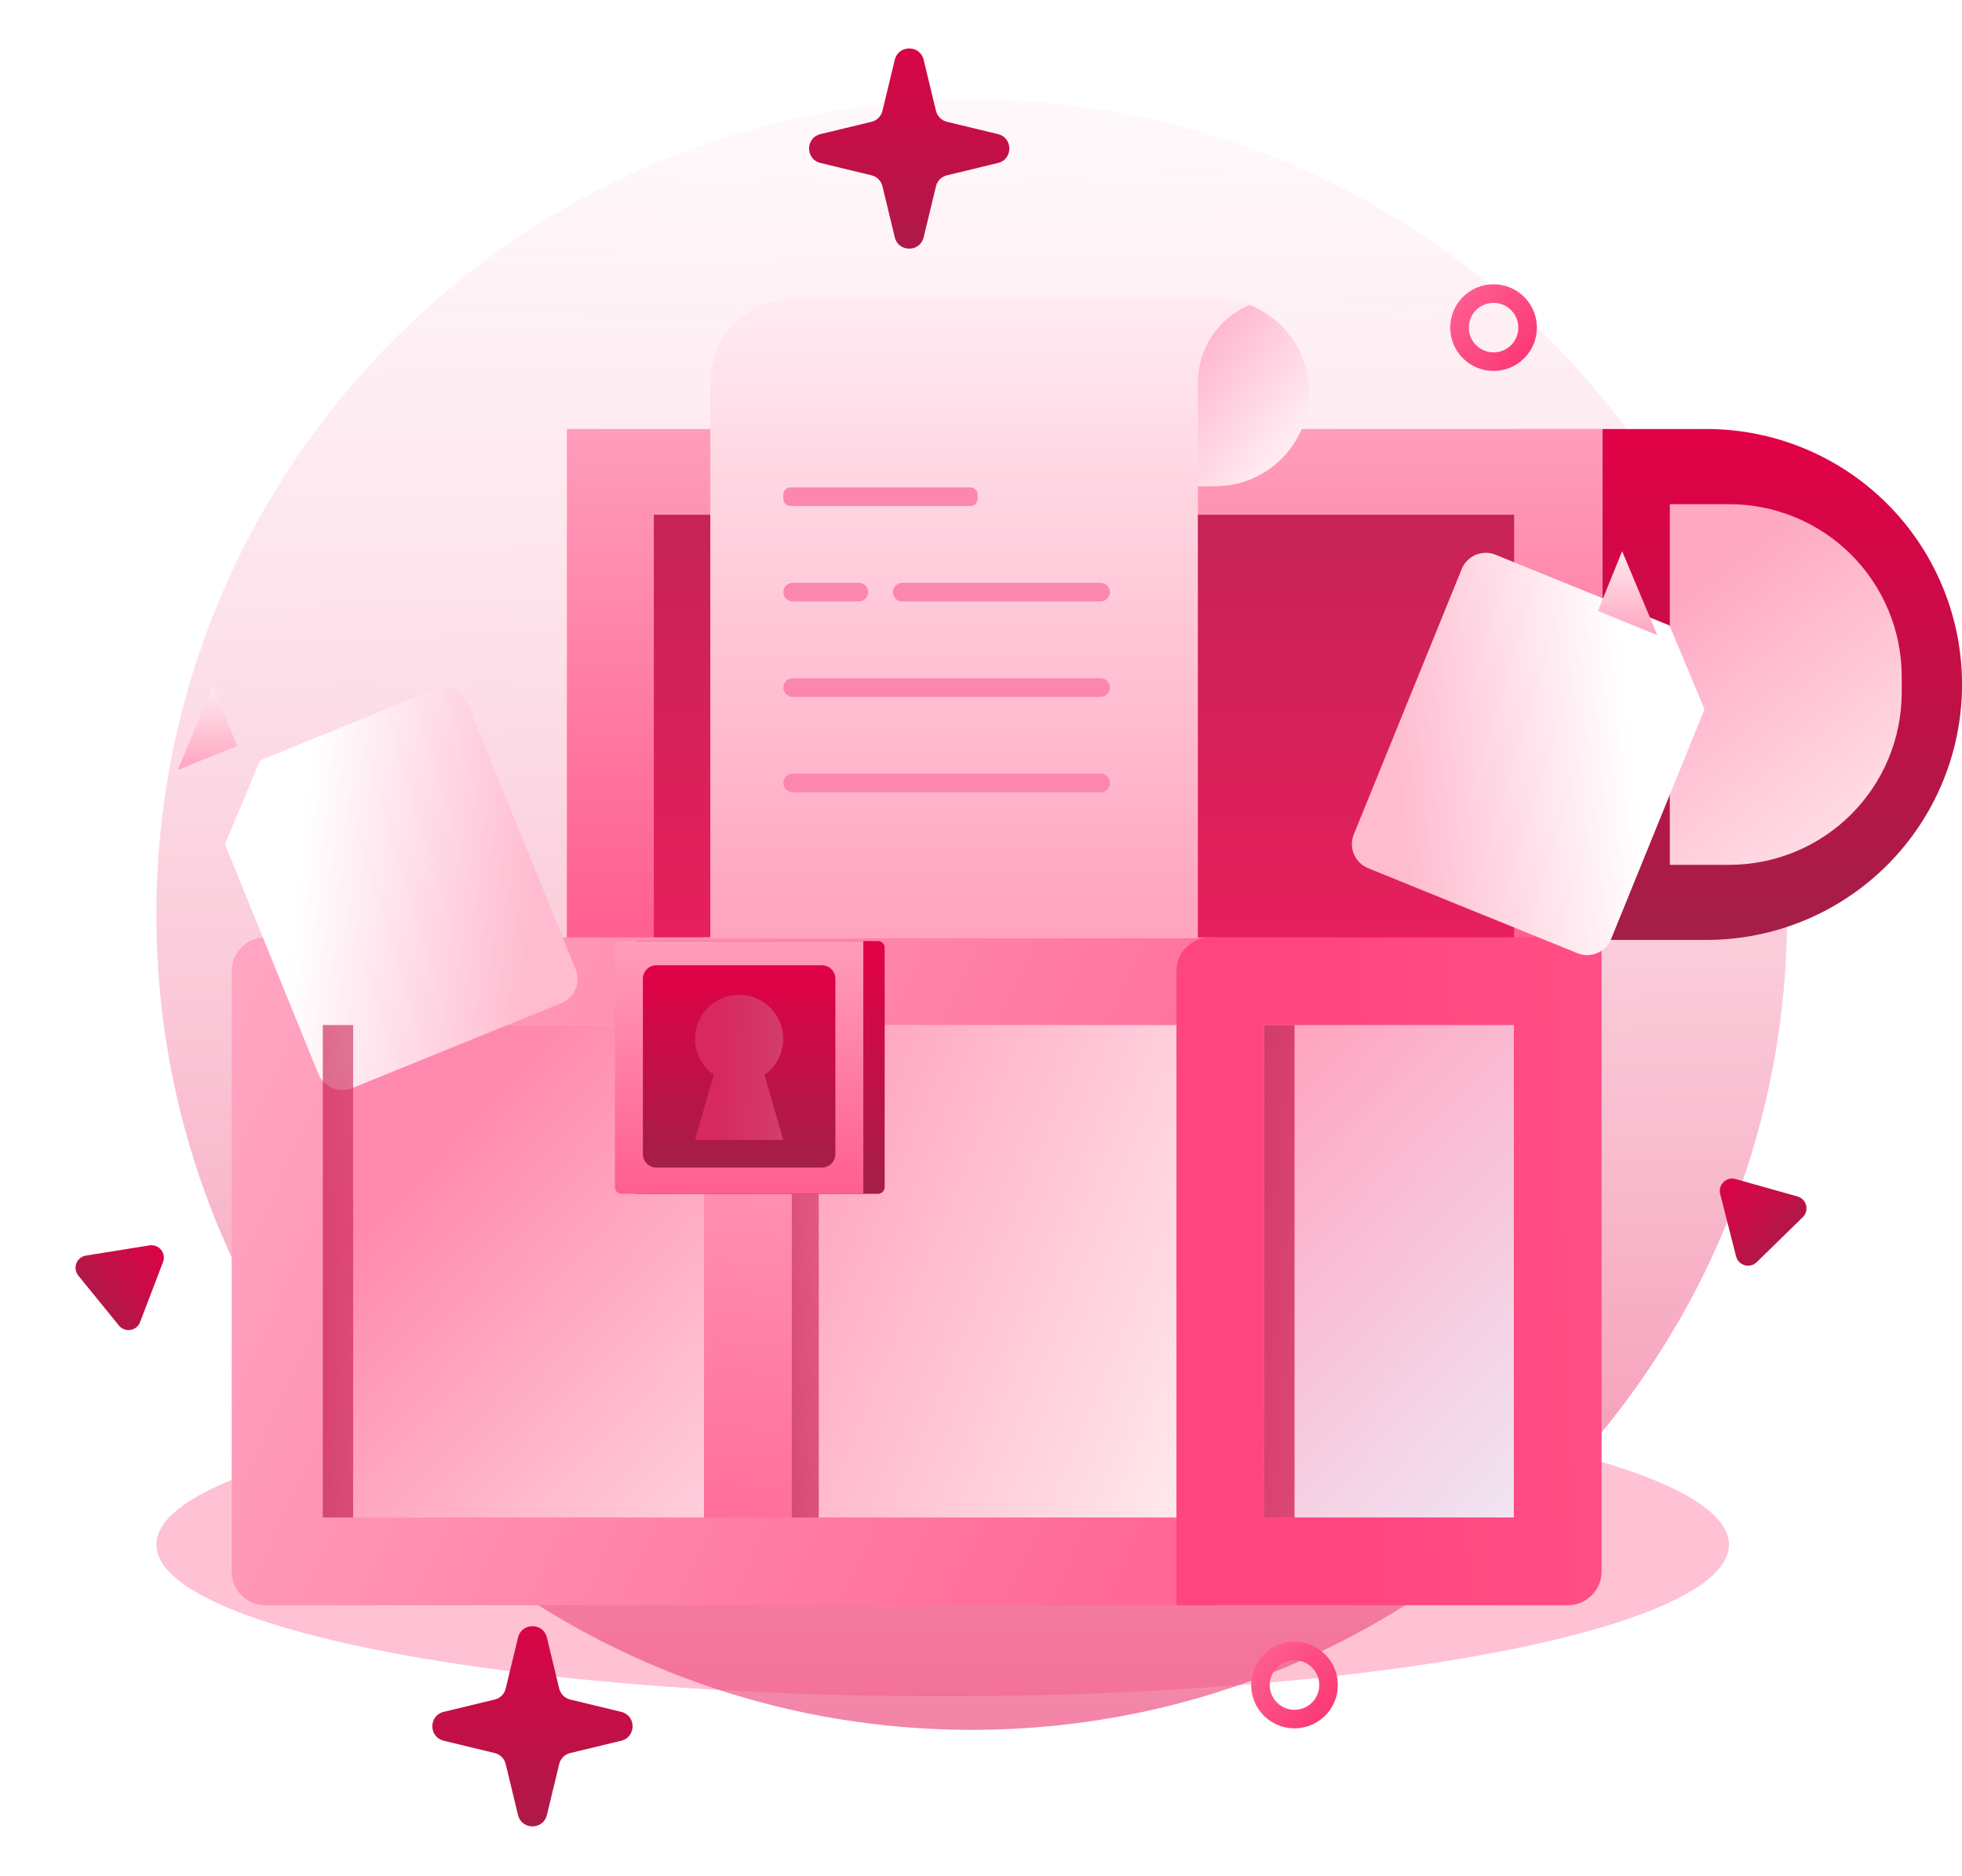 <svg width="276" height="264" viewBox="0 0 276 264" fill="none" xmlns="http://www.w3.org/2000/svg">
<g filter="url(#filter0_f_44_7558)">
<ellipse cx="132.607" cy="217.338" rx="110.607" ry="21.337" fill="#FF4E85" fill-opacity="0.35"/>
</g>
<path d="M136.701 243.402C200.049 243.402 251.402 192.049 251.402 128.701C251.402 65.353 200.049 14 136.701 14C73.353 14 22 65.353 22 128.701C22 192.049 73.353 243.402 136.701 243.402Z" fill="url(#paint0_linear_44_7558)"/>
<path d="M225.432 60.366H79.743V132.262H225.432V60.366Z" fill="url(#paint1_linear_44_7558)"/>
<path d="M225.438 60.366H240.061C249.594 60.366 258.736 64.153 265.477 70.894C272.218 77.634 276.005 86.777 276.005 96.31C276.005 105.843 272.218 114.985 265.477 121.726C258.736 128.467 249.594 132.254 240.061 132.254H225.438V60.366Z" fill="url(#paint2_linear_44_7558)"/>
<path d="M234.896 70.942H243.261C249.695 70.942 255.866 73.498 260.415 78.047C264.964 82.596 267.52 88.767 267.52 95.201V97.428C267.52 103.862 264.964 110.032 260.415 114.581C255.866 119.131 249.695 121.687 243.261 121.687H234.896V70.942Z" fill="url(#paint3_linear_44_7558)"/>
<path d="M225.432 72.432H91.978V132.262H225.432V72.432Z" fill="url(#paint4_linear_44_7558)"/>
<rect x="44.934" y="144.231" width="54.107" height="69.295" fill="url(#paint5_linear_44_7558)"/>
<rect x="111.382" y="144.231" width="54.107" height="69.295" fill="url(#paint6_linear_44_7558)"/>
<rect x="177.835" y="144.231" width="35.122" height="69.295" fill="url(#paint7_linear_44_7558)"/>
<path d="M225.438 60.366H212.999V132.262H225.438V60.366Z" fill="url(#paint8_linear_44_7558)"/>
<path d="M111.382 131.891L99.041 131.891L99.041 225.867L111.382 225.867L111.382 131.891Z" fill="url(#paint9_linear_44_7558)"/>
<path d="M171.185 131.891V144.231H45.463V213.527H171.185V225.867H37.34C34.719 225.867 32.594 223.742 32.594 221.121V136.637C32.594 134.016 34.719 131.891 37.34 131.891H171.185Z" fill="url(#paint10_linear_44_7558)"/>
<path d="M225.297 131.891V221.121C225.297 223.742 223.172 225.867 220.551 225.867H165.494V136.637C165.494 134.016 167.619 131.891 170.24 131.891H225.297ZM177.834 144.231V213.527H212.956L212.957 144.231H177.834Z" fill="url(#paint11_linear_44_7558)"/>
<path d="M89.506 132.415V132.55V136.826V167.978H123.502C124.026 167.978 124.451 167.553 124.451 167.029V136.826V133.364C124.451 132.84 124.026 132.415 123.501 132.415H89.506Z" fill="url(#paint12_linear_44_7558)"/>
<path d="M87.449 132.415C86.925 132.415 86.5 132.84 86.5 133.364V167.029C86.5 167.553 86.925 167.978 87.449 167.978H121.445V132.415H87.449Z" fill="url(#paint13_linear_44_7558)"/>
<path d="M115.617 135.819H92.335C91.287 135.819 90.437 136.669 90.437 137.717V162.387C90.437 163.436 91.287 164.286 92.335 164.286H115.617C116.666 164.286 117.516 163.436 117.516 162.387V137.717C117.516 136.669 116.666 135.819 115.617 135.819Z" fill="url(#paint14_linear_44_7558)"/>
<g filter="url(#filter1_d_44_7558)">
<path d="M25 108.347L38.141 140.667C38.321 141.11 38.586 141.514 38.922 141.854C39.257 142.194 39.657 142.465 40.097 142.651C40.538 142.836 41.011 142.933 41.489 142.936C41.967 142.938 42.441 142.847 42.883 142.666L72.333 130.701C73.228 130.337 73.942 129.632 74.319 128.741C74.695 127.851 74.702 126.847 74.339 125.951L59.149 88.593C58.785 87.7 58.081 86.987 57.192 86.613C56.303 86.238 55.301 86.231 54.407 86.595L29.936 96.544L25 108.347Z" fill="url(#paint15_linear_44_7558)"/>
</g>
<g filter="url(#filter2_d_44_7558)">
<path d="M233.137 89.362L219.995 121.682C219.816 122.125 219.551 122.529 219.215 122.869C218.879 123.209 218.48 123.48 218.039 123.666C217.599 123.851 217.126 123.948 216.648 123.951C216.17 123.953 215.696 123.861 215.254 123.681L185.804 111.716C184.909 111.352 184.194 110.647 183.818 109.756C183.442 108.866 183.434 107.862 183.797 106.966L198.988 69.608C199.352 68.715 200.056 68.002 200.945 67.628C201.834 67.253 202.836 67.246 203.729 67.609L228.2 77.559L233.137 89.362Z" fill="url(#paint16_linear_44_7558)"/>
</g>
<path d="M25 108.347L33.357 104.952L29.945 96.544L25 108.347Z" fill="url(#paint17_linear_44_7558)"/>
<path d="M233.137 89.362L224.779 85.967L228.192 77.559L233.137 89.362Z" fill="url(#paint18_linear_44_7558)"/>
<path d="M107.541 151.246C108.619 150.489 109.427 149.407 109.848 148.16C110.27 146.912 110.283 145.562 109.886 144.306C109.489 143.05 108.702 141.954 107.639 141.175C106.577 140.397 105.294 139.978 103.976 139.978C102.659 139.978 101.376 140.397 100.314 141.175C99.251 141.954 98.464 143.05 98.067 144.306C97.67 145.562 97.683 146.912 98.104 148.16C98.526 149.407 99.334 150.489 100.412 151.246L97.753 160.399H110.192L107.541 151.246Z" fill="url(#paint19_linear_44_7558)"/>
<path d="M184.154 55.192C184.154 56.524 183.954 57.849 183.562 59.121C182.925 61.162 181.8 63.016 180.285 64.523C179.84 64.974 179.362 65.39 178.854 65.768C178.52 66.028 178.169 66.266 177.804 66.479C177.44 66.703 177.064 66.906 176.678 67.089C176.102 67.373 175.505 67.611 174.891 67.8C173.618 68.193 172.294 68.393 170.962 68.393H168.507V132.025H99.921V53.812C99.932 50.683 101.18 47.685 103.393 45.472C105.606 43.259 108.604 42.011 111.733 42H170.928C172.577 41.994 174.212 42.301 175.746 42.906C176.172 43.071 176.587 43.261 176.991 43.473C177.194 43.575 177.389 43.685 177.584 43.804C177.744 43.892 177.899 43.988 178.049 44.092C178.85 44.597 179.591 45.191 180.259 45.861C181.157 46.761 181.921 47.785 182.529 48.901C182.939 49.653 183.274 50.445 183.528 51.263L183.706 51.898C183.815 52.323 183.903 52.752 183.968 53.185C184.082 53.849 184.144 54.52 184.154 55.192Z" fill="url(#paint20_linear_44_7558)"/>
<path d="M184.159 55.192C184.159 56.524 183.96 57.848 183.567 59.121C183.307 59.938 182.973 60.728 182.568 61.483C181.954 62.598 181.188 63.622 180.29 64.523C179.845 64.974 179.367 65.39 178.859 65.768C178.52 66.022 178.173 66.251 177.809 66.479C177.445 66.703 177.069 66.906 176.683 67.089C176.105 67.369 175.508 67.607 174.896 67.8C173.623 68.193 172.299 68.393 170.967 68.393H168.512V53.812C168.517 51.48 169.21 49.202 170.504 47.262C171.798 45.322 173.635 43.807 175.785 42.906C176.209 43.075 176.632 43.262 177.03 43.473C177.233 43.575 177.428 43.685 177.623 43.803C177.783 43.891 177.938 43.987 178.088 44.091C178.888 44.597 179.63 45.191 180.298 45.861C181.196 46.761 181.96 47.784 182.568 48.901C182.975 49.655 183.309 50.446 183.567 51.263L183.745 51.898C183.855 52.322 183.942 52.752 184.007 53.185C184.11 53.849 184.161 54.52 184.159 55.192Z" fill="url(#paint21_linear_44_7558)"/>
<path d="M154.815 108.858H111.504C110.779 108.858 110.191 109.444 110.191 110.167C110.191 110.889 110.779 111.475 111.504 111.475H154.815C155.539 111.475 156.127 110.889 156.127 110.167C156.127 109.444 155.539 108.858 154.815 108.858Z" fill="#FB87AE"/>
<path d="M154.815 95.438H111.504C110.779 95.438 110.191 96.023 110.191 96.746C110.191 97.469 110.779 98.054 111.504 98.054H154.815C155.539 98.054 156.127 97.469 156.127 96.746C156.127 96.023 155.539 95.438 154.815 95.438Z" fill="#FB87AE"/>
<path d="M154.814 82.008H126.923C126.198 82.008 125.61 82.594 125.61 83.317C125.61 84.039 126.198 84.625 126.923 84.625H154.814C155.539 84.625 156.127 84.039 156.127 83.317C156.127 82.594 155.539 82.008 154.814 82.008Z" fill="#FB87AE"/>
<path d="M136.517 68.579H111.199C110.643 68.579 110.191 69.03 110.191 69.587V70.188C110.191 70.744 110.643 71.195 111.199 71.195H136.517C137.073 71.195 137.524 70.744 137.524 70.188V69.587C137.524 69.03 137.073 68.579 136.517 68.579Z" fill="#FB87AE"/>
<path d="M120.818 82.008H111.504C110.779 82.008 110.191 82.594 110.191 83.317C110.191 84.039 110.779 84.625 111.504 84.625H120.818C121.543 84.625 122.13 84.039 122.13 83.317C122.13 82.594 121.543 82.008 120.818 82.008Z" fill="#FB87AE"/>
<path d="M45.409 144.231H49.68V213.527H45.409V144.231Z" fill="url(#paint22_linear_44_7558)"/>
<path d="M111.382 167.962H115.179V213.526H111.382V167.962Z" fill="url(#paint23_linear_44_7558)"/>
<path d="M177.835 144.231H182.107V213.527H177.835V144.231Z" fill="url(#paint24_linear_44_7558)"/>
<path d="M210.102 41.307C212.747 41.307 214.892 43.451 214.892 46.097C214.891 48.742 212.747 50.887 210.102 50.887C207.456 50.887 205.312 48.742 205.312 46.097C205.312 43.451 207.456 41.307 210.102 41.307Z" stroke="url(#paint25_linear_44_7558)" stroke-width="2.613"/>
<circle cx="182.101" cy="237.096" r="4.79" stroke="url(#paint26_linear_44_7558)" stroke-width="2.613"/>
<path d="M21.031 175.236C22.355 175.024 23.412 176.325 22.934 177.577L19.705 186.033C19.226 187.285 17.571 187.55 16.726 186.51L11.018 179.486C10.172 178.445 10.77 176.879 12.094 176.667L21.031 175.236Z" fill="url(#paint27_linear_44_7558)"/>
<path d="M241.983 168.006C241.652 166.707 242.851 165.536 244.142 165.899L252.855 168.348C254.146 168.71 254.56 170.335 253.601 171.271L247.124 177.593C246.164 178.529 244.55 178.076 244.219 176.777L241.983 168.006Z" fill="url(#paint28_linear_44_7558)"/>
<path d="M125.87 8.417C126.385 6.284 129.419 6.284 129.934 8.417L131.667 15.596C131.851 16.358 132.446 16.953 133.208 17.137L140.387 18.87C142.52 19.385 142.52 22.419 140.387 22.934L133.208 24.667C132.446 24.851 131.851 25.446 131.667 26.208L129.934 33.387C129.419 35.52 126.385 35.52 125.87 33.387L124.137 26.208C123.953 25.446 123.358 24.851 122.596 24.667L115.417 22.934C113.284 22.419 113.284 19.385 115.417 18.87L122.596 17.137C123.358 16.953 123.953 16.358 124.137 15.596L125.87 8.417Z" fill="url(#paint29_linear_44_7558)"/>
<path d="M72.87 230.417C73.385 228.284 76.419 228.284 76.934 230.417L78.667 237.596C78.851 238.358 79.446 238.953 80.208 239.137L87.387 240.87C89.52 241.385 89.52 244.419 87.387 244.934L80.208 246.667C79.446 246.851 78.851 247.446 78.667 248.208L76.934 255.387C76.419 257.52 73.385 257.52 72.87 255.387L71.137 248.208C70.953 247.446 70.358 246.851 69.596 246.667L62.417 244.934C60.284 244.419 60.284 241.385 62.417 240.87L69.596 239.137C70.358 238.953 70.953 238.358 71.137 237.596L72.87 230.417Z" fill="url(#paint30_linear_44_7558)"/>
<defs>
<filter id="filter0_f_44_7558" x="0.227" y="174.227" width="264.76" height="86.221" filterUnits="userSpaceOnUse" color-interpolation-filters="sRGB">
<feFlood flood-opacity="0" result="BackgroundImageFix"/>
<feBlend mode="normal" in="SourceGraphic" in2="BackgroundImageFix" result="shape"/>
<feGaussianBlur stdDeviation="10.886" result="effect1_foregroundBlur_44_7558"/>
</filter>
<filter id="filter1_d_44_7558" x="22.152" y="86.327" width="68.591" height="76.543" filterUnits="userSpaceOnUse" color-interpolation-filters="sRGB">
<feFlood flood-opacity="0" result="BackgroundImageFix"/>
<feColorMatrix in="SourceAlpha" type="matrix" values="0 0 0 0 0 0 0 0 0 0 0 0 0 0 0 0 0 0 127 0" result="hardAlpha"/>
<feOffset dx="6.645" dy="10.442"/>
<feGaussianBlur stdDeviation="4.746"/>
<feComposite in2="hardAlpha" operator="out"/>
<feColorMatrix type="matrix" values="0 0 0 0 0.184 0 0 0 0 0.255 0 0 0 0 0.443 0 0 0 0.15 0"/>
<feBlend mode="normal" in2="BackgroundImageFix" result="effect1_dropShadow_44_7558"/>
<feBlend mode="normal" in="SourceGraphic" in2="effect1_dropShadow_44_7558" result="shape"/>
</filter>
<filter id="filter2_d_44_7558" x="180.683" y="67.342" width="68.591" height="76.543" filterUnits="userSpaceOnUse" color-interpolation-filters="sRGB">
<feFlood flood-opacity="0" result="BackgroundImageFix"/>
<feColorMatrix in="SourceAlpha" type="matrix" values="0 0 0 0 0 0 0 0 0 0 0 0 0 0 0 0 0 0 127 0" result="hardAlpha"/>
<feOffset dx="6.645" dy="10.442"/>
<feGaussianBlur stdDeviation="4.746"/>
<feComposite in2="hardAlpha" operator="out"/>
<feColorMatrix type="matrix" values="0 0 0 0 0.184 0 0 0 0 0.255 0 0 0 0 0.443 0 0 0 0.15 0"/>
<feBlend mode="normal" in2="BackgroundImageFix" result="effect1_dropShadow_44_7558"/>
<feBlend mode="normal" in="SourceGraphic" in2="effect1_dropShadow_44_7558" result="shape"/>
</filter>
<linearGradient id="paint0_linear_44_7558" x1="135.817" y1="-23.349" x2="138.167" y2="379.463" gradientUnits="userSpaceOnUse">
<stop stop-color="#FFCCDC" stop-opacity="0"/>
<stop offset="1" stop-color="#E20046"/>
</linearGradient>
<linearGradient id="paint1_linear_44_7558" x1="152.588" y1="60.366" x2="152.588" y2="132.262" gradientUnits="userSpaceOnUse">
<stop stop-color="#FF9DBB"/>
<stop offset="1" stop-color="#FF5E90"/>
</linearGradient>
<linearGradient id="paint2_linear_44_7558" x1="250.721" y1="60.366" x2="250.721" y2="132.254" gradientUnits="userSpaceOnUse">
<stop stop-color="#E20046"/>
<stop offset="1" stop-color="#A31F48"/>
</linearGradient>
<linearGradient id="paint3_linear_44_7558" x1="272.285" y1="123.348" x2="240.01" y2="80.631" gradientUnits="userSpaceOnUse">
<stop stop-color="#FFEDF1"/>
<stop offset="1" stop-color="#FFA8C3"/>
</linearGradient>
<linearGradient id="paint4_linear_44_7558" x1="158.705" y1="72.432" x2="158.705" y2="132.262" gradientUnits="userSpaceOnUse">
<stop stop-color="#C62356"/>
<stop offset="1" stop-color="#E71F5D"/>
</linearGradient>
<linearGradient id="paint5_linear_44_7558" x1="113.755" y1="239.156" x2="47.307" y2="176.506" gradientUnits="userSpaceOnUse">
<stop stop-color="#FFEDF2"/>
<stop offset="1" stop-color="#FF89AE"/>
</linearGradient>
<linearGradient id="paint6_linear_44_7558" x1="168.337" y1="219.697" x2="101.889" y2="192.168" gradientUnits="userSpaceOnUse">
<stop stop-color="#FFEDF1"/>
<stop offset="1" stop-color="#FFA6C2"/>
</linearGradient>
<linearGradient id="paint7_linear_44_7558" x1="227.196" y1="221.121" x2="165.495" y2="162.742" gradientUnits="userSpaceOnUse">
<stop stop-color="#EDF4FF"/>
<stop offset="1" stop-color="#FFA4C0"/>
</linearGradient>
<linearGradient id="paint8_linear_44_7558" x1="219.218" y1="60.366" x2="219.218" y2="132.262" gradientUnits="userSpaceOnUse">
<stop stop-color="#FF9DBB"/>
<stop offset="1" stop-color="#FF5E90"/>
</linearGradient>
<linearGradient id="paint9_linear_44_7558" x1="83.853" y1="160.843" x2="75.31" y2="243.903" gradientUnits="userSpaceOnUse">
<stop stop-color="#FF92B4"/>
<stop offset="1" stop-color="#FF578B"/>
</linearGradient>
<linearGradient id="paint10_linear_44_7558" x1="30.221" y1="148.503" x2="165.963" y2="211.154" gradientUnits="userSpaceOnUse">
<stop stop-color="#FFA5C1"/>
<stop offset="1" stop-color="#FF6897"/>
</linearGradient>
<linearGradient id="paint11_linear_44_7558" x1="272.285" y1="190.27" x2="187.327" y2="193.118" gradientUnits="userSpaceOnUse">
<stop stop-color="#FF5A8D"/>
<stop offset="1" stop-color="#FF457F"/>
</linearGradient>
<linearGradient id="paint12_linear_44_7558" x1="106.978" y1="132.415" x2="106.978" y2="167.978" gradientUnits="userSpaceOnUse">
<stop stop-color="#E20046"/>
<stop offset="1" stop-color="#A31F48"/>
</linearGradient>
<linearGradient id="paint13_linear_44_7558" x1="103.972" y1="132.415" x2="103.972" y2="167.978" gradientUnits="userSpaceOnUse">
<stop stop-color="#FF9DBB"/>
<stop offset="1" stop-color="#FF5E90"/>
</linearGradient>
<linearGradient id="paint14_linear_44_7558" x1="103.976" y1="135.819" x2="103.976" y2="164.286" gradientUnits="userSpaceOnUse">
<stop stop-color="#E20046"/>
<stop offset="1" stop-color="#A31F48"/>
</linearGradient>
<linearGradient id="paint15_linear_44_7558" x1="69.223" y1="111.521" x2="35.823" y2="108.186" gradientUnits="userSpaceOnUse">
<stop stop-color="#FFBBD0"/>
<stop offset="1" stop-color="white"/>
</linearGradient>
<linearGradient id="paint16_linear_44_7558" x1="188.914" y1="92.535" x2="222.314" y2="89.201" gradientUnits="userSpaceOnUse">
<stop stop-color="#FFBBD0"/>
<stop offset="1" stop-color="white"/>
</linearGradient>
<linearGradient id="paint17_linear_44_7558" x1="29.179" y1="96.544" x2="29.179" y2="108.347" gradientUnits="userSpaceOnUse">
<stop stop-color="#FFEBF1"/>
<stop offset="1" stop-color="#FFA3BF"/>
</linearGradient>
<linearGradient id="paint18_linear_44_7558" x1="228.958" y1="77.559" x2="228.958" y2="89.362" gradientUnits="userSpaceOnUse">
<stop stop-color="#FFEBF1"/>
<stop offset="1" stop-color="#FFA3BF"/>
</linearGradient>
<linearGradient id="paint19_linear_44_7558" x1="100.94" y1="154.673" x2="113.28" y2="155.147" gradientUnits="userSpaceOnUse">
<stop stop-color="#D7295F"/>
<stop offset="1" stop-color="#D2436F"/>
</linearGradient>
<linearGradient id="paint20_linear_44_7558" x1="142.038" y1="42" x2="142.038" y2="132.025" gradientUnits="userSpaceOnUse">
<stop stop-color="#FFEBF1"/>
<stop offset="1" stop-color="#FFA3BF"/>
</linearGradient>
<linearGradient id="paint21_linear_44_7558" x1="178.309" y1="64.969" x2="159.799" y2="50.73" gradientUnits="userSpaceOnUse">
<stop stop-color="#FFEAF0"/>
<stop offset="1" stop-color="#FFA6C2"/>
</linearGradient>
<linearGradient id="paint22_linear_44_7558" x1="15.507" y1="210.204" x2="105.362" y2="200.11" gradientUnits="userSpaceOnUse">
<stop offset="0.094" stop-color="#C02656"/>
<stop offset="1" stop-color="#DE205B" stop-opacity="0"/>
</linearGradient>
<linearGradient id="paint23_linear_44_7558" x1="84.803" y1="211.342" x2="163.859" y2="199.336" gradientUnits="userSpaceOnUse">
<stop offset="0.094" stop-color="#C02656"/>
<stop offset="1" stop-color="#DE205B" stop-opacity="0"/>
</linearGradient>
<linearGradient id="paint24_linear_44_7558" x1="147.934" y1="210.204" x2="221.575" y2="216.666" gradientUnits="userSpaceOnUse">
<stop offset="0.094" stop-color="#C32958"/>
<stop offset="1" stop-color="#FF739F"/>
</linearGradient>
<linearGradient id="paint25_linear_44_7558" x1="202.608" y1="42.286" x2="221.659" y2="58.797" gradientUnits="userSpaceOnUse">
<stop stop-color="#FF6293"/>
<stop offset="1" stop-color="#F81B5F"/>
</linearGradient>
<linearGradient id="paint26_linear_44_7558" x1="174.608" y1="233.286" x2="193.659" y2="249.797" gradientUnits="userSpaceOnUse">
<stop stop-color="#FF6293"/>
<stop offset="1" stop-color="#F81B5F"/>
</linearGradient>
<linearGradient id="paint27_linear_44_7558" x1="24.01" y1="174.759" x2="10.492" y2="185.744" gradientUnits="userSpaceOnUse">
<stop stop-color="#E20046"/>
<stop offset="1" stop-color="#A31F48"/>
</linearGradient>
<linearGradient id="paint28_linear_44_7558" x1="241.238" y1="165.083" x2="253.404" y2="177.548" gradientUnits="userSpaceOnUse">
<stop stop-color="#E20046"/>
<stop offset="1" stop-color="#A31F48"/>
</linearGradient>
<linearGradient id="paint29_linear_44_7558" x1="127.902" y1="0" x2="127.902" y2="41.804" gradientUnits="userSpaceOnUse">
<stop stop-color="#E20046"/>
<stop offset="1" stop-color="#A31F48"/>
</linearGradient>
<linearGradient id="paint30_linear_44_7558" x1="74.902" y1="222" x2="74.902" y2="263.804" gradientUnits="userSpaceOnUse">
<stop stop-color="#E20046"/>
<stop offset="1" stop-color="#A31F48"/>
</linearGradient>
</defs>
</svg>
